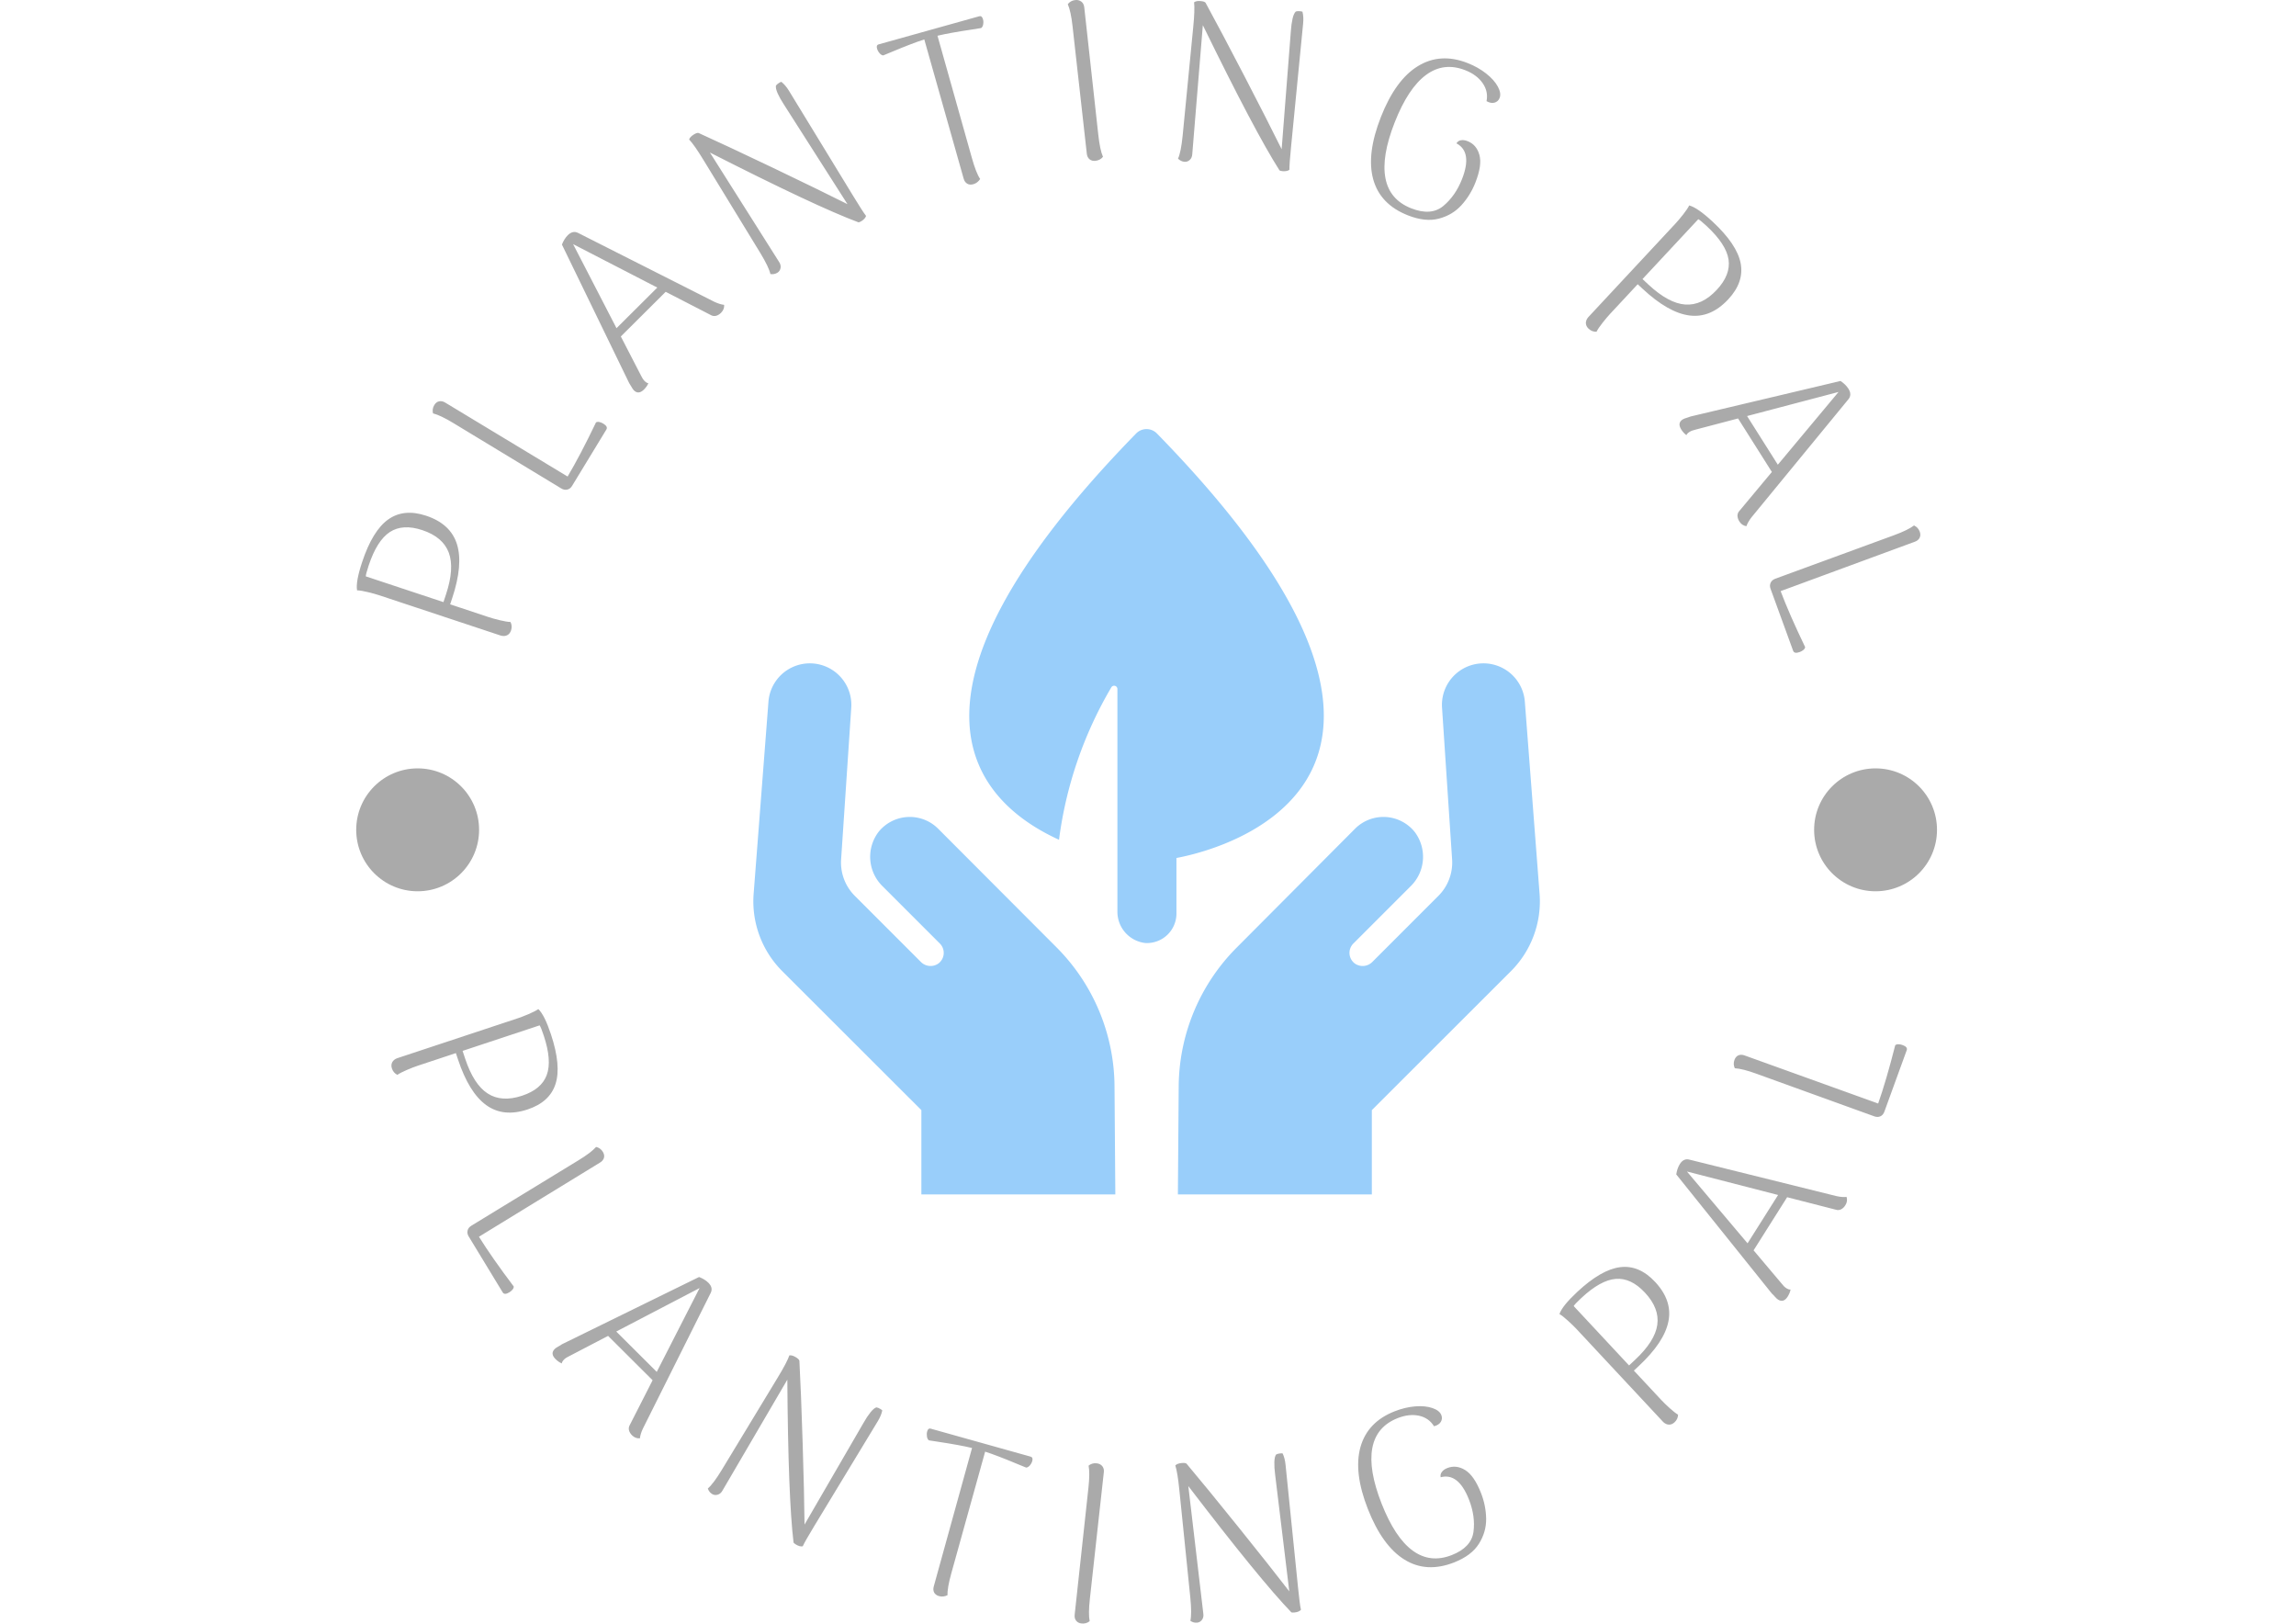 <svg xmlns="http://www.w3.org/2000/svg" version="1.1" xmlns:xlink="http://www.w3.org/1999/xlink" xmlns:svgjs="http://svgjs.dev/svgjs" width="1000" height="707" viewBox="0 0 1000 707"><g transform="matrix(1,0,0,1,-0.606,0)"><svg viewBox="0 0 396 280" data-background-color="#ffffff" preserveAspectRatio="xMidYMid meet" height="707" width="1000" xmlns="http://www.w3.org/2000/svg" xmlns:xlink="http://www.w3.org/1999/xlink"><g id="tight-bounds" transform="matrix(1,0,0,1,0.24,-0)"><svg viewBox="0 0 395.52 280" height="280" width="395.52"><g><svg viewBox="0 0 395.52 280" height="280" width="395.52"><g><svg viewBox="0 0 395.52 280" height="280" width="395.52"><g><svg viewBox="0 0 395.52 280" height="280" width="395.52"><g><svg viewBox="0 0 395.52 280" height="280" width="395.52"><g transform="matrix(1,0,0,1,129.926,74.003)"><svg viewBox="0 0 135.668 131.993" height="131.993" width="135.668"><g><svg xmlns="http://www.w3.org/2000/svg" data-name="Layer 1" viewBox="0.972 2.3 98.056 95.4" x="0" y="0" height="131.993" width="135.668" class="icon-k$-0" data-fill-palette-color="accent" id="k$-0"><path d="M99 60.33a12.31 12.31 0 0 1-3.58 9.54L78.08 87.19V97.7H53.9L54 84.31a24.74 24.74 0 0 1 7.24-17.39L76 52.1a5 5 0 0 1 7.38 0.36 5.13 5.13 0 0 1-0.48 6.84l-7.12 7.12a1.65 1.65 0 0 0 0.2 2.51 1.7 1.7 0 0 0 2.18-0.23l8.19-8.19A5.87 5.87 0 0 0 88.09 56L86.83 37a5.17 5.17 0 0 1 10.33-0.65ZM38.79 66.92L24 52.1a5 5 0 0 0-7.38 0.36 5.13 5.13 0 0 0 0.48 6.84l7.12 7.12a1.65 1.65 0 0 1-0.2 2.51 1.7 1.7 0 0 1-2.18-0.23l-8.19-8.19A5.87 5.87 0 0 1 11.91 56l1.27-19a5.17 5.17 0 0 0-10.33-0.65L1 60.33a12.31 12.31 0 0 0 3.58 9.54L21.92 87.19V97.7H46.1L46 84.31A24.74 24.74 0 0 0 38.79 66.92ZM67.57 49c6.89-6.89 8.92-20.35-16.3-46.17a1.81 1.81 0 0 0-2.56 0h0C16.17 36.16 29 48.9 39.08 53.49a50.06 50.06 0 0 1 6.52-19l0.06-0.08a0.41 0.41 0 0 1 0.7 0.3V62.47a3.92 3.92 0 0 0 3.48 3.89 3.68 3.68 0 0 0 3.88-3.67V55.76C55.73 55.39 62.81 53.77 67.57 49Z" fill="#99cefa" data-fill-palette-color="accent"></path></svg></g></svg></g><path d="M62.44 96.95C63.64 93.332 65.136 90.881 66.929 89.597 68.73 88.309 70.912 88.09 73.476 88.94V88.94C76.298 89.877 78.074 91.517 78.803 93.862 79.533 96.206 79.26 99.301 77.984 103.147V103.147L77.626 104.227 84.285 106.435C84.784 106.6 85.425 106.778 86.21 106.969 86.989 107.157 87.597 107.257 88.035 107.269V107.269C88.267 107.731 88.3 108.212 88.135 108.711V108.711C88.003 109.109 87.78 109.389 87.467 109.551 87.15 109.705 86.788 109.729 86.382 109.622V109.622L65.364 102.651C64.89 102.494 64.248 102.316 63.438 102.118 62.634 101.921 62.012 101.82 61.573 101.814V101.814C61.399 100.838 61.688 99.217 62.44 96.95ZM76.904 102.536C77.905 99.518 78.067 97.108 77.389 95.306 76.711 93.504 75.188 92.21 72.82 91.425V91.425C70.578 90.681 68.717 90.789 67.235 91.749 65.751 92.714 64.529 94.643 63.57 97.535V97.535C63.239 98.533 63.075 99.155 63.078 99.401V99.401L76.471 103.843ZM76.773 69.431L97.888 82.185C99.325 79.773 100.957 76.662 102.784 72.852V72.852C102.936 72.757 103.126 72.733 103.355 72.779 103.589 72.828 103.818 72.92 104.039 73.055V73.055C104.602 73.398 104.779 73.739 104.572 74.08V74.08L98.653 83.807C98.449 84.143 98.174 84.353 97.826 84.437 97.488 84.519 97.14 84.452 96.782 84.234V84.234L78.177 72.96C76.716 72.071 75.547 71.515 74.67 71.293V71.293C74.545 70.781 74.62 70.301 74.893 69.852V69.852C75.111 69.494 75.388 69.281 75.725 69.214 76.066 69.14 76.415 69.213 76.773 69.431ZM123.191 52.045C123.825 52.343 124.392 52.521 124.89 52.578V52.578C124.927 53.096 124.749 53.549 124.358 53.939V53.939C124.08 54.216 123.783 54.394 123.468 54.473 123.152 54.543 122.856 54.495 122.579 54.33V54.33L114.805 50.326 107.068 58.028 110.539 64.753C110.726 65.158 110.932 65.474 111.157 65.7V65.7C111.397 65.941 111.618 66.073 111.82 66.097V66.097C111.65 66.482 111.397 66.841 111.062 67.175V67.175C110.43 67.804 109.847 67.849 109.312 67.312V67.312C109.181 67.18 109.038 66.97 108.883 66.683 108.724 66.4 108.597 66.193 108.503 66.061V66.061L96.907 42.178C97.172 41.51 97.51 40.972 97.92 40.564V40.564C98.495 39.991 99.088 39.861 99.699 40.173V40.173ZM106.323 56.601L113.36 49.596 98.834 42.104ZM134.073 47.037C133.715 47.255 133.314 47.331 132.87 47.267V47.267C132.689 46.458 132.106 45.243 131.121 43.623V43.623L121.317 27.581C120.266 25.853 119.443 24.68 118.848 24.06V24.06C118.942 23.754 119.214 23.464 119.663 23.191V23.191C120.021 22.973 120.291 22.887 120.474 22.931V22.931C123.697 24.389 127.998 26.403 133.376 28.972 138.748 31.544 143.01 33.623 146.163 35.21V35.21L135.183 18.003C134.722 17.295 134.366 16.658 134.116 16.094 133.863 15.524 133.765 15.081 133.822 14.766V14.766C133.934 14.604 134.115 14.448 134.365 14.295V14.295C134.519 14.202 134.648 14.139 134.752 14.107V14.107C135.235 14.49 135.675 15.009 136.073 15.663V15.663L147.204 33.887C148.269 35.638 148.99 36.753 149.367 37.232V37.232C149.337 37.375 149.249 37.53 149.102 37.697 148.954 37.865 148.781 38.009 148.582 38.13V38.13C148.355 38.268 148.185 38.341 148.072 38.347V38.347C143.18 36.526 134.634 32.513 122.434 26.306V26.306L134.336 45.125C134.594 45.498 134.688 45.865 134.62 46.226 134.545 46.59 134.363 46.86 134.073 47.037ZM168.894 2.804C169.202 2.718 169.416 2.889 169.536 3.319V3.319C169.614 3.601 169.627 3.891 169.572 4.189 169.519 4.494 169.403 4.71 169.224 4.836V4.836L167.578 5.099C165.038 5.477 163.075 5.832 161.689 6.164V6.164L167.615 27.22C168.103 28.97 168.582 30.186 169.049 30.871V30.871C168.744 31.336 168.351 31.636 167.871 31.77V31.77C167.46 31.885 167.11 31.855 166.82 31.68 166.521 31.501 166.315 31.21 166.202 30.806V30.806L159.412 6.8C158.036 7.24 156.164 7.957 153.795 8.95V8.95L152.328 9.557C152.11 9.542 151.897 9.411 151.69 9.165 151.485 8.926 151.343 8.665 151.264 8.383V8.383C151.151 7.979 151.233 7.739 151.508 7.662V7.662ZM188.927 27.738C188.537 27.781 188.202 27.694 187.924 27.477 187.652 27.253 187.493 26.932 187.447 26.516V26.516L184.983 4.51C184.796 2.81 184.523 1.545 184.163 0.715V0.715C184.493 0.304 184.919 0.069 185.441 0.012V0.012C185.858-0.034 186.209 0.054 186.495 0.277 186.787 0.499 186.956 0.819 187.002 1.235V1.235L189.422 23.206C189.62 25.011 189.892 26.29 190.236 27.042V27.042C189.912 27.446 189.476 27.678 188.927 27.738ZM204.279 27.903C203.862 27.862 203.495 27.681 203.179 27.362V27.362C203.522 26.608 203.787 25.287 203.976 23.4V23.4L205.801 4.688C206.001 2.676 206.051 1.243 205.948 0.391V0.391C206.208 0.203 206.599 0.135 207.122 0.187V0.187C207.539 0.228 207.807 0.322 207.926 0.468V0.468C209.623 3.572 211.845 7.768 214.594 13.056 217.336 18.344 219.489 22.57 221.052 25.734V25.734L222.639 5.384C222.697 4.541 222.796 3.819 222.936 3.217 223.077 2.61 223.265 2.197 223.5 1.98V1.98C223.687 1.918 223.926 1.902 224.217 1.931V1.931C224.396 1.949 224.537 1.976 224.64 2.013V2.013C224.795 2.611 224.834 3.29 224.758 4.051V4.051L222.679 25.305C222.476 27.344 222.381 28.668 222.394 29.278V29.278C222.284 29.374 222.12 29.444 221.901 29.489 221.683 29.534 221.458 29.545 221.226 29.522V29.522C220.961 29.496 220.782 29.451 220.688 29.389V29.389C217.877 24.99 213.468 16.641 207.46 4.342V4.342L205.639 26.534C205.62 26.987 205.475 27.337 205.203 27.584 204.925 27.83 204.616 27.937 204.279 27.903ZM242.841 37.142C239.641 35.882 237.642 33.805 236.844 30.91 236.052 28.017 236.498 24.432 238.182 20.155V20.155C239.858 15.896 241.986 12.976 244.567 11.397 247.154 9.82 250.01 9.646 253.137 10.877V10.877C254.338 11.35 255.402 11.951 256.33 12.681 257.252 13.408 257.922 14.158 258.34 14.931 258.758 15.703 258.862 16.358 258.65 16.897V16.897C258.486 17.312 258.195 17.579 257.776 17.7 257.365 17.818 256.905 17.733 256.395 17.447V17.447C256.615 16.325 256.388 15.285 255.715 14.326 255.047 13.37 254.054 12.632 252.736 12.113V12.113C250.266 11.141 248.008 11.411 245.962 12.922 243.909 14.43 242.108 17.153 240.559 21.09V21.09C239.011 25.021 238.477 28.232 238.955 30.722 239.427 33.21 240.911 34.945 243.405 35.927V35.927C245.677 36.821 247.516 36.691 248.922 35.535 250.321 34.377 251.401 32.833 252.161 30.901V30.901C253.392 27.775 253.073 25.716 251.204 24.723V24.723C251.378 24.427 251.638 24.247 251.985 24.183 252.336 24.128 252.718 24.182 253.133 24.345V24.345C254.161 24.75 254.837 25.538 255.162 26.71 255.494 27.884 255.265 29.474 254.475 31.48V31.48C253.898 32.947 253.096 34.247 252.071 35.381 251.046 36.514 249.751 37.288 248.187 37.702 246.629 38.118 244.847 37.932 242.841 37.142ZM295.411 38.246C298.2 40.845 299.804 43.226 300.225 45.391 300.645 47.565 299.935 49.64 298.094 51.616V51.616C296.067 53.792 293.835 54.723 291.4 54.409 288.965 54.095 286.265 52.557 283.301 49.795V49.795L282.468 49.02 277.686 54.153C277.328 54.537 276.899 55.047 276.399 55.681 275.903 56.31 275.559 56.821 275.366 57.214V57.214C274.849 57.233 274.398 57.063 274.013 56.704V56.704C273.707 56.419 273.545 56.1 273.528 55.747 273.52 55.394 273.649 55.056 273.915 54.731V54.731L289.01 38.529C289.35 38.164 289.779 37.655 290.297 37.001 290.811 36.352 291.162 35.829 291.35 35.431V35.431C292.31 35.68 293.663 36.618 295.411 38.246ZM284.306 49.068C286.633 51.235 288.756 52.386 290.677 52.521 292.597 52.655 294.408 51.81 296.108 49.985V49.985C297.718 48.257 298.396 46.519 298.141 44.772 297.881 43.021 296.637 41.107 294.408 39.03V39.03C293.639 38.313 293.142 37.905 292.917 37.805V37.805L283.298 48.129ZM302.109 89.206C301.68 89.761 301.384 90.275 301.219 90.749V90.749C300.706 90.672 300.302 90.4 300.007 89.933V89.933C299.797 89.602 299.688 89.273 299.679 88.948 299.68 88.625 299.791 88.346 300.012 88.112V88.112L305.613 81.396 299.78 72.168 292.46 74.091C292.024 74.186 291.671 74.318 291.402 74.489V74.489C291.115 74.67 290.938 74.857 290.87 75.049V75.049C290.531 74.799 290.235 74.474 289.983 74.075V74.075C289.507 73.321 289.589 72.742 290.23 72.337V72.337C290.388 72.237 290.623 72.143 290.937 72.055 291.248 71.961 291.478 71.883 291.627 71.82V71.82L317.462 65.702C318.056 66.105 318.507 66.552 318.817 67.041V67.041C319.25 67.727 319.248 68.334 318.811 68.863V68.863ZM301.335 71.752L306.64 80.145 317.114 67.598ZM330.275 93.427L307.124 101.946C308.11 104.575 309.52 107.793 311.353 111.6V111.6C311.333 111.777 311.233 111.941 311.054 112.091 310.869 112.244 310.654 112.364 310.41 112.453V112.453C309.792 112.679 309.414 112.604 309.277 112.229V112.229L305.38 101.53C305.245 101.162 305.254 100.815 305.405 100.491 305.552 100.176 305.822 99.946 306.216 99.803V99.803L326.643 92.319C328.249 91.733 329.413 91.168 330.134 90.622V90.622C330.612 90.844 330.941 91.202 331.121 91.696V91.696C331.264 92.09 331.257 92.439 331.099 92.745 330.944 93.056 330.669 93.284 330.275 93.427ZM95.025 178.415C96.215 182.008 96.476 184.848 95.807 186.934 95.14 189.026 93.531 190.494 90.98 191.339V191.339C88.182 192.265 85.799 192.01 83.83 190.574 81.856 189.139 80.237 186.515 78.974 182.7V182.7L78.616 181.62 72.004 183.81C71.511 183.973 70.896 184.212 70.159 184.526 69.422 184.84 68.878 185.122 68.526 185.372V185.372C68.066 185.146 67.753 184.783 67.588 184.284V184.284C67.456 183.886 67.468 183.532 67.625 183.221 67.781 182.91 68.054 182.676 68.443 182.519V182.519L89.322 175.605C89.79 175.45 90.404 175.211 91.167 174.889 91.922 174.568 92.479 174.282 92.838 174.031V174.031C93.549 174.699 94.279 176.16 95.025 178.415ZM80.205 182.545C81.196 185.538 82.493 187.551 84.096 188.583 85.701 189.621 87.682 189.75 90.038 188.97V188.97C92.267 188.232 93.684 187.041 94.289 185.397 94.9 183.751 94.73 181.491 93.778 178.618V178.618C93.452 177.632 93.214 177.039 93.062 176.836V176.836L79.772 181.238ZM103.488 200.494L82.595 213.289C84.07 215.663 86.069 218.523 88.594 221.869V221.869C88.609 222.047 88.541 222.224 88.392 222.401 88.24 222.587 88.053 222.747 87.832 222.882V222.882C87.274 223.22 86.894 223.222 86.69 222.887V222.887L80.817 213.226C80.613 212.89 80.552 212.553 80.635 212.215 80.717 211.877 80.937 211.599 81.296 211.381V211.381L99.736 200.124C101.186 199.243 102.21 198.469 102.808 197.801V197.801C103.311 197.924 103.697 198.207 103.967 198.65V198.65C104.184 199.008 104.248 199.351 104.159 199.678 104.064 200.008 103.84 200.28 103.488 200.494ZM110.877 246.376C110.582 247.002 110.409 247.563 110.358 248.057V248.057C109.841 248.095 109.389 247.922 109.002 247.537V247.537C108.724 247.26 108.547 246.966 108.471 246.656 108.4 246.341 108.447 246.044 108.611 245.767V245.767L112.548 238.04 104.87 230.391 98.215 233.861C97.806 234.045 97.492 234.248 97.271 234.47V234.47C97.032 234.71 96.903 234.934 96.884 235.141V235.141C96.498 234.972 96.138 234.721 95.803 234.388V234.388C95.176 233.763 95.128 233.185 95.659 232.652V232.652C95.79 232.52 95.999 232.376 96.286 232.221 96.573 232.065 96.779 231.937 96.906 231.838V231.838L120.565 220.235C121.229 220.493 121.763 220.824 122.169 221.227V221.227C122.744 221.8 122.874 222.39 122.56 222.998V222.998ZM106.28 229.64L113.265 236.599 120.653 222.141ZM122.813 257.663C122.461 257.449 122.214 257.131 122.073 256.71V256.71C122.703 256.175 123.506 255.106 124.481 253.503V253.503L134.151 237.543C135.195 235.826 135.859 234.564 136.141 233.754V233.754C136.447 233.699 136.822 233.807 137.265 234.076V234.076C137.623 234.294 137.825 234.495 137.869 234.678V234.678C138.058 238.18 138.244 242.889 138.429 248.804 138.613 254.719 138.723 259.427 138.756 262.929V262.929L148.928 245.393C149.341 244.664 149.741 244.058 150.128 243.577 150.514 243.095 150.856 242.809 151.153 242.717V242.717C151.354 242.746 151.576 242.835 151.821 242.983V242.983C151.974 243.077 152.089 243.163 152.166 243.241V243.241C152.045 243.837 151.787 244.459 151.393 245.106V245.106L140.4 263.24C139.342 264.979 138.691 266.125 138.448 266.678V266.678C138.302 266.714 138.123 266.706 137.912 266.656 137.705 266.6 137.499 266.509 137.295 266.385V266.385C137.073 266.25 136.929 266.135 136.862 266.04V266.04C136.24 260.895 135.882 251.529 135.788 237.943V237.943L124.627 257.026C124.418 257.421 124.137 257.67 123.785 257.775 123.427 257.877 123.103 257.84 122.813 257.663ZM177.75 251.215C178.058 251.301 178.152 251.555 178.034 251.978V251.978C177.956 252.254 177.816 252.508 177.613 252.741 177.411 252.968 177.201 253.089 176.983 253.104V253.104L175.448 252.477C173.098 251.494 171.251 250.787 169.908 250.355V250.355L164.09 271.276C163.604 273.012 163.38 274.29 163.42 275.109V275.109C162.925 275.35 162.436 275.404 161.956 275.269V275.269C161.552 275.156 161.272 274.95 161.114 274.65 160.956 274.35 160.934 273.998 161.047 273.595V273.595L167.649 249.723C166.251 249.387 164.293 249.028 161.774 248.647V248.647L160.214 248.407C160.036 248.281 159.921 248.063 159.87 247.751 159.82 247.433 159.834 247.137 159.912 246.861V246.861C160.023 246.464 160.219 246.305 160.501 246.384V246.384ZM186.521 279.986C186.13 279.943 185.827 279.785 185.609 279.514 185.391 279.242 185.305 278.898 185.351 278.481V278.481L187.721 256.616C187.907 254.929 187.918 253.645 187.754 252.764V252.764C188.158 252.44 188.618 252.307 189.134 252.364V252.364C189.55 252.41 189.874 252.569 190.105 252.842 190.335 253.122 190.428 253.467 190.383 253.877V253.877L187.977 275.699C187.779 277.491 187.767 278.788 187.94 279.59V279.59C187.542 279.914 187.069 280.046 186.521 279.986ZM206.473 279.849C206.063 279.89 205.674 279.785 205.308 279.534V279.534C205.488 278.727 205.485 277.39 205.299 275.523V275.523L203.406 256.959C203.206 254.96 202.975 253.552 202.713 252.736V252.736C202.925 252.507 203.288 252.367 203.805 252.316V252.316C204.222 252.274 204.503 252.313 204.649 252.432V252.432C206.909 255.115 209.894 258.761 213.603 263.372 217.313 267.983 220.235 271.676 222.371 274.451V274.451L219.931 254.326C219.821 253.495 219.776 252.771 219.794 252.154 219.813 251.537 219.913 251.102 220.095 250.85V250.85C220.273 250.752 220.504 250.689 220.789 250.661V250.661C220.967 250.643 221.111 250.642 221.22 250.658V250.658C221.482 251.206 221.65 251.858 221.726 252.613V252.613L223.872 273.71C224.074 275.735 224.244 277.042 224.383 277.63V277.63C224.288 277.746 224.141 277.848 223.942 277.935 223.743 278.015 223.524 278.067 223.286 278.09V278.09C223.028 278.116 222.843 278.111 222.733 278.075V278.075C219.138 274.343 213.211 267.082 204.954 256.293V256.293L207.537 278.248C207.607 278.689 207.534 279.058 207.316 279.354 207.092 279.65 206.811 279.815 206.473 279.849ZM250.819 269.454C247.637 270.706 244.779 270.547 242.245 268.978 239.706 267.411 237.6 264.504 235.929 260.257V260.257C234.268 256.035 233.84 252.475 234.644 249.577 235.457 246.684 237.418 244.626 240.526 243.403V243.403C241.714 242.935 242.893 242.65 244.061 242.548 245.225 242.455 246.22 242.549 247.046 242.832 247.87 243.108 248.386 243.513 248.596 244.045V244.045C248.759 244.46 248.73 244.85 248.51 245.216 248.289 245.581 247.899 245.835 247.34 245.976V245.976C246.736 245.006 245.869 244.4 244.737 244.159 243.599 243.92 242.377 244.057 241.071 244.571V244.571C238.62 245.536 237.16 247.258 236.691 249.737 236.225 252.223 236.76 255.419 238.297 259.325V259.325C239.837 263.238 241.62 265.935 243.648 267.418 245.678 268.907 247.931 269.164 250.407 268.19V268.19C252.661 267.303 253.906 265.963 254.144 264.168 254.377 262.381 254.116 260.529 253.361 258.609V258.609C252.141 255.508 250.515 254.228 248.483 254.77V254.77C248.409 254.435 248.478 254.129 248.691 253.852 248.901 253.569 249.214 253.346 249.628 253.183V253.183C250.65 252.781 251.675 252.896 252.703 253.528 253.739 254.164 254.648 255.476 255.43 257.463V257.463C256.003 258.918 256.302 260.405 256.328 261.925 256.348 263.447 255.931 264.887 255.079 266.245 254.226 267.603 252.806 268.672 250.819 269.454ZM272.043 222.806C274.811 220.224 277.283 218.801 279.457 218.538 281.636 218.27 283.643 219.119 285.476 221.084V221.084C287.486 223.239 288.25 225.511 287.766 227.9 287.288 230.293 285.579 232.86 282.641 235.601V235.601L281.809 236.377 286.56 241.47C286.914 241.85 287.388 242.309 287.981 242.847 288.574 243.386 289.057 243.762 289.431 243.978V243.978C289.418 244.49 289.219 244.926 288.835 245.284V245.284C288.528 245.57 288.201 245.707 287.853 245.695 287.505 245.683 287.179 245.533 286.874 245.244V245.244L271.872 229.161C271.536 228.801 271.062 228.342 270.451 227.784 269.844 227.231 269.352 226.845 268.973 226.624V226.624C269.283 225.699 270.306 224.426 272.043 222.806ZM281.986 234.547C284.292 232.396 285.579 230.377 285.847 228.489 286.12 226.597 285.41 224.744 283.717 222.929V222.929C282.115 221.212 280.441 220.422 278.695 220.559 276.944 220.691 274.962 221.789 272.748 223.854V223.854C271.989 224.562 271.549 225.027 271.429 225.248V225.248L280.979 235.487ZM316.746 206.282C317.421 206.433 318.006 206.48 318.499 206.421V206.421C318.649 206.918 318.579 207.397 318.288 207.858V207.858C318.078 208.19 317.831 208.427 317.544 208.568 317.252 208.707 316.953 208.726 316.646 208.627V208.627L308.245 206.474 302.459 215.637 307.3 221.373C307.569 221.731 307.836 221.994 308.1 222.161V222.161C308.387 222.342 308.634 222.419 308.84 222.392V222.392C308.76 222.806 308.593 223.212 308.341 223.611V223.611C307.869 224.36 307.315 224.533 306.679 224.132V224.132C306.522 224.032 306.336 223.86 306.121 223.614 305.906 223.368 305.737 223.194 305.612 223.092V223.092L289.119 202.541C289.226 201.837 289.431 201.243 289.737 200.759V200.759C290.17 200.073 290.717 199.817 291.379 199.99V199.99ZM301.419 214.426L306.683 206.089 290.959 202.039ZM300.895 182.019L323.946 190.316C324.876 187.681 325.857 184.332 326.888 180.269V180.269C327.018 180.146 327.198 180.088 327.429 180.094 327.669 180.096 327.911 180.142 328.155 180.23V180.23C328.768 180.453 329.007 180.749 328.873 181.118V181.118L325.009 191.743C324.875 192.112 324.65 192.37 324.335 192.518 324.019 192.665 323.665 192.667 323.271 192.524V192.524L302.953 185.178C301.359 184.598 300.114 184.284 299.219 184.234V184.234C299 183.766 298.979 183.287 299.157 182.8V182.8C299.3 182.406 299.527 182.141 299.838 182.007 300.155 181.874 300.507 181.879 300.895 182.019ZM61.424 143.114C61.424 137.261 66.168 132.516 72.021 132.516 77.874 132.516 82.619 137.261 82.619 143.114 82.619 148.967 77.874 153.711 72.021 153.711 66.168 153.711 61.424 148.967 61.424 143.114ZM312.901 143.114C312.901 137.261 317.646 132.516 323.499 132.516 329.352 132.516 334.096 137.261 334.096 143.114 334.096 148.967 329.352 153.711 323.499 153.711 317.646 153.711 312.901 148.967 312.901 143.114Z" fill="#aaaaaa" data-fill-palette-color="primary"></path></svg></g></svg></g></svg></g><g></g></svg></g><defs></defs></svg><rect width="395.52" height="280" fill="none" stroke="none" visibility="hidden"></rect></g></svg></g></svg>
